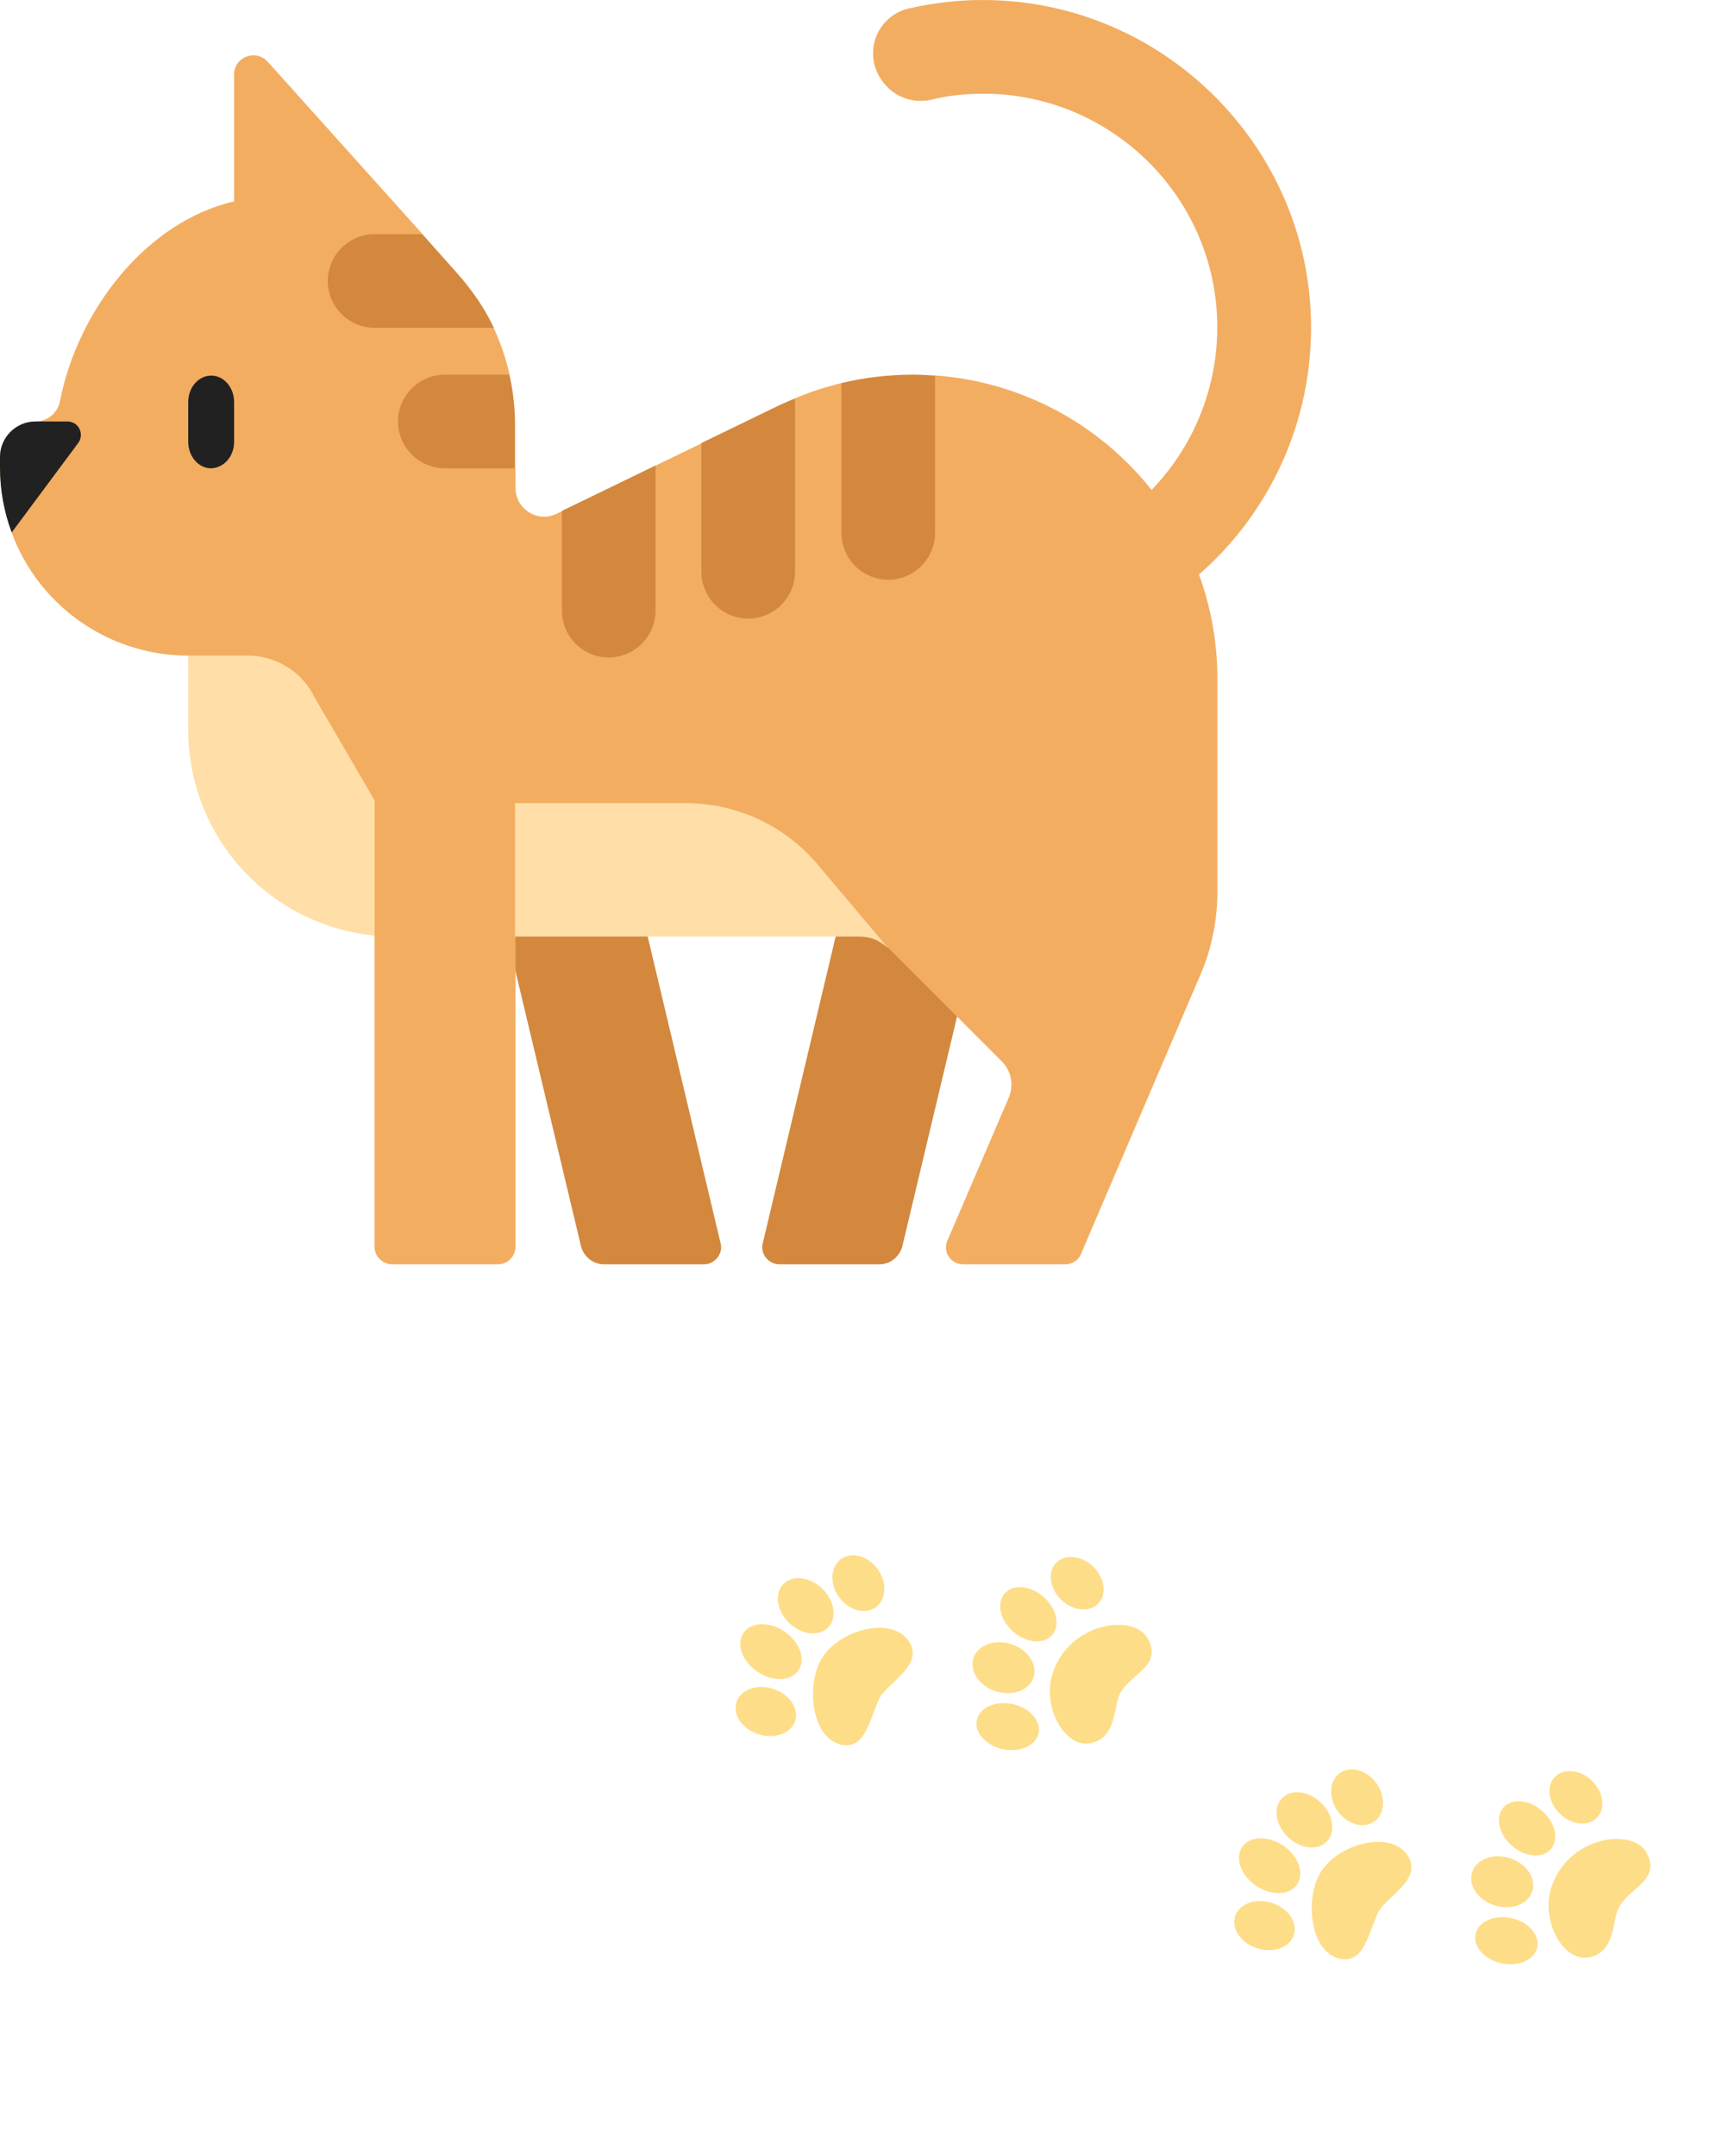 <svg width="177" height="223" viewBox="0 0 177 223" fill="none" xmlns="http://www.w3.org/2000/svg">
<path d="M62.484 130.786H72.802C73.964 130.786 74.836 129.672 74.545 128.606L65.391 90.098H50.859L60.111 128.945C60.402 130.011 61.37 130.786 62.484 130.786ZM90.966 130.786H80.648C79.486 130.786 78.614 129.672 78.905 128.606L88.059 90.098H102.591L93.339 128.945C93.048 130.011 92.08 130.786 90.966 130.786Z" fill="#D3883E"/>
<path d="M94.017 0.876C96.584 0.295 99.297 -0.044 102.058 0.005C120.367 0.198 135.383 15.117 135.625 33.426C135.695 38.343 134.695 43.215 132.693 47.706C130.692 52.197 127.737 56.198 124.034 59.432C125.264 62.804 125.938 66.442 125.938 70.239V92.23C125.938 95.281 125.308 98.333 124.048 101.142L111.842 129.672C111.6 130.35 110.922 130.786 110.195 130.786H99.636C98.328 130.786 97.456 129.43 98.037 128.267L104.334 113.591C104.916 112.283 104.625 110.781 103.608 109.764L91.934 98.091C91.159 97.316 71.111 85.787 69.997 85.787L53.33 96.88V128.945C53.33 129.962 52.506 130.786 51.489 130.786H40.591C39.573 130.786 38.75 129.962 38.75 128.994V96.783L29.188 77.514L19.472 67.817C14.308 67.817 9.355 65.766 5.703 62.114C2.051 58.462 0 53.51 0 48.345V47.28C0 45.245 1.647 43.598 3.681 43.598C4.892 43.598 5.958 42.727 6.2 41.516C8.041 32.07 15.161 22.916 24.219 20.833V7.706C24.219 5.866 26.495 5.042 27.706 6.398L43.739 24.252L42.47 28.999L51.048 33.882C51.785 35.432 52.327 37.045 52.715 38.755L49.586 43.579L53.33 48.495V50.477C53.33 52.656 55.606 54.109 57.592 53.141L58.173 52.86L63.332 54.768L67.759 48.195L72.748 45.773L77.466 47.284L82.189 41.225C83.787 40.547 85.449 40.004 87.144 39.607L91.779 45.352L96.633 38.827C101.001 39.127 105.258 40.337 109.132 42.378C113.005 44.419 116.41 47.247 119.127 50.68C123.185 46.48 125.586 40.954 125.889 35.122C126.616 21.22 115.475 9.692 101.719 9.692C99.878 9.692 98.037 9.886 96.294 10.322C95.319 10.537 94.302 10.448 93.379 10.067C92.457 9.686 91.674 9.031 91.135 8.191C91.121 8.176 91.111 8.166 91.111 8.142C90.685 7.501 90.42 6.766 90.341 6C90.262 5.234 90.37 4.461 90.656 3.746C90.942 3.031 91.397 2.396 91.983 1.897C92.568 1.397 93.266 1.047 94.017 0.876Z" fill="#F3AD61"/>
<path d="M47.275 28.244L43.691 24.223H38.75C36.086 24.223 33.906 26.403 33.906 29.067C33.906 31.731 36.086 33.911 38.75 33.911H51.087C50.118 31.828 48.777 29.939 47.275 28.244ZM87.042 39.627C89.464 39.045 91.934 38.755 94.453 38.755C95.18 38.755 95.955 38.803 96.73 38.852V55.127C96.73 57.791 94.55 59.97 91.886 59.97C89.222 59.97 87.042 57.791 87.042 55.127V39.627ZM80.648 41.903L72.559 45.827V59.147C72.559 61.811 74.739 63.99 77.403 63.99C80.067 63.99 82.247 61.811 82.247 59.147V41.225C81.714 41.419 81.181 41.661 80.648 41.903ZM62.969 68.011C65.633 68.011 67.812 65.831 67.812 63.167V48.151L58.125 52.85V63.167C58.125 65.831 60.305 68.011 62.969 68.011ZM52.7 38.755C53.087 40.45 53.281 42.194 53.281 44.034V48.442H46.016C43.352 48.442 41.172 46.262 41.172 43.598C41.172 40.934 43.352 38.755 46.016 38.755H52.7Z" fill="#D3883E"/>
<path d="M32.574 72.191C31.947 70.88 30.961 69.773 29.731 68.999C28.501 68.225 27.077 67.815 25.623 67.817H19.472V75.519C19.471 80.824 21.444 85.94 25.007 89.871C28.571 93.802 33.47 96.265 38.75 96.783V82.784L32.574 72.191ZM70.912 83.075H53.281V96.88H88.931C90.045 96.88 91.111 97.316 91.886 98.091L84.62 89.469C81.23 85.4 76.192 83.075 70.912 83.075Z" fill="#FFDEA7"/>
<path d="M19.472 41.598C19.472 40.048 20.552 38.852 21.845 38.852C23.182 38.852 24.219 40.101 24.219 41.598V45.696C24.219 47.197 23.182 48.394 21.845 48.442C20.508 48.442 19.472 47.192 19.472 45.696V41.598ZM6.975 43.598C8.137 43.598 8.767 44.906 8.089 45.827L1.211 55.078C0.436 52.995 0 50.719 0 48.345V47.28C0 45.245 1.647 43.598 3.681 43.598H6.975Z" fill="#212121"/>
<g clip-path="url(#clip0_291_1518)">
<path d="M160.424 191.283C161.295 190.291 160.903 188.523 159.548 187.334C158.194 186.144 156.39 185.984 155.519 186.975C154.648 187.967 155.04 189.735 156.395 190.925C157.749 192.114 159.553 192.275 160.424 191.283Z" fill="#FEDD88"/>
<path d="M137.254 190.491C138.202 189.512 137.933 187.715 136.654 186.478C135.375 185.24 133.571 185.03 132.623 186.009C131.676 186.988 131.945 188.784 133.224 190.022C134.502 191.26 136.307 191.47 137.254 190.491Z" fill="#FEDD88"/>
<path d="M142.393 184.472C141.404 183.092 139.704 182.616 138.597 183.409C137.49 184.203 137.394 185.965 138.384 187.346C139.373 188.726 141.072 189.202 142.18 188.408C143.287 187.615 143.382 185.852 142.393 184.472Z" fill="#FEDD88"/>
<path d="M134.188 194.931C134.968 193.786 134.327 191.991 132.757 190.921C131.187 189.852 129.282 189.913 128.502 191.057C127.722 192.202 128.363 193.997 129.933 195.067C131.503 196.137 133.408 196.076 134.188 194.931Z" fill="#FEDD88"/>
<path d="M160.496 195.2C162.236 189.935 168.899 189.008 170.334 191.651C171.87 194.484 168.538 195.252 167.446 197.356C166.775 198.648 167.131 202.128 164.199 202.49C161.642 202.804 159.36 198.635 160.496 195.2ZM136.659 193.603C138.597 190.598 143.97 189.32 145.634 191.952C147.201 194.431 143.394 196.212 142.603 197.758C141.572 199.771 141.181 203.279 138.497 202.588C135.469 201.805 134.959 196.242 136.659 193.603Z" fill="#FEDD88"/>
<path d="M133.849 200.148C134.259 198.847 133.231 197.363 131.552 196.834C129.874 196.304 128.18 196.93 127.77 198.231C127.36 199.531 128.388 201.015 130.067 201.544C131.746 202.074 133.439 201.448 133.849 200.148Z" fill="#FEDD88"/>
<path d="M158.513 195.637C158.939 194.285 157.891 192.75 156.172 192.208C154.453 191.666 152.713 192.322 152.287 193.674C151.861 195.025 152.909 196.56 154.629 197.102C156.348 197.644 158.087 196.988 158.513 195.637Z" fill="#FEDD88"/>
<path d="M159.024 201.438C159.302 200.147 158.099 198.794 156.336 198.415C154.574 198.035 152.92 198.774 152.643 200.064C152.365 201.354 153.568 202.707 155.331 203.087C157.093 203.466 158.747 202.728 159.024 201.438Z" fill="#FEDD88"/>
<path d="M165.205 188.019C166.118 187.073 165.881 185.364 164.677 184.203C163.472 183.041 161.756 182.866 160.844 183.812C159.931 184.758 160.168 186.466 161.372 187.628C162.577 188.79 164.293 188.965 165.205 188.019Z" fill="#FEDD88"/>
</g>
<g clip-path="url(#clip1_291_1518)">
<path d="M108.833 169.138C109.704 168.146 109.312 166.378 107.958 165.188C106.603 163.999 104.799 163.839 103.928 164.83C103.058 165.822 103.45 167.59 104.804 168.779C106.159 169.969 107.962 170.129 108.833 169.138Z" fill="#FEDD88"/>
<path d="M85.664 168.346C86.611 167.367 86.342 165.57 85.063 164.332C83.785 163.095 81.98 162.885 81.033 163.864C80.085 164.842 80.354 166.639 81.633 167.877C82.912 169.114 84.716 169.324 85.664 168.346Z" fill="#FEDD88"/>
<path d="M90.802 162.327C89.813 160.946 88.113 160.471 87.006 161.264C85.899 162.058 85.803 163.82 86.793 165.2C87.782 166.581 89.481 167.056 90.589 166.263C91.696 165.469 91.791 163.707 90.802 162.327Z" fill="#FEDD88"/>
<path d="M82.597 172.786C83.377 171.641 82.736 169.846 81.166 168.776C79.596 167.706 77.691 167.767 76.911 168.912C76.131 170.057 76.772 171.852 78.342 172.922C79.912 173.991 81.817 173.93 82.597 172.786Z" fill="#FEDD88"/>
<path d="M108.905 173.055C110.645 167.789 117.308 166.863 118.743 169.506C120.279 172.339 116.947 173.107 115.855 175.211C115.184 176.503 115.54 179.983 112.609 180.344C110.051 180.659 107.769 176.49 108.905 173.055ZM85.068 171.458C87.007 168.452 92.379 167.175 94.043 169.807C95.611 172.286 91.803 174.067 91.013 175.612C89.981 177.626 89.59 181.134 86.907 180.443C83.878 179.66 83.368 174.097 85.068 171.458Z" fill="#FEDD88"/>
<path d="M82.258 178.002C82.669 176.702 81.64 175.218 79.962 174.689C78.283 174.159 76.589 174.785 76.179 176.085C75.769 177.386 76.797 178.87 78.476 179.399C80.155 179.928 81.848 179.303 82.258 178.002Z" fill="#FEDD88"/>
<path d="M106.922 173.492C107.348 172.14 106.3 170.605 104.581 170.063C102.862 169.521 101.123 170.177 100.696 171.528C100.27 172.88 101.318 174.415 103.038 174.957C104.757 175.499 106.496 174.843 106.922 173.492Z" fill="#FEDD88"/>
<path d="M107.433 179.292C107.711 178.002 106.508 176.649 104.745 176.269C102.983 175.89 101.329 176.628 101.052 177.918C100.774 179.209 101.977 180.562 103.74 180.941C105.502 181.321 107.156 180.582 107.433 179.292Z" fill="#FEDD88"/>
<path d="M113.615 165.874C114.527 164.928 114.29 163.219 113.086 162.057C111.882 160.895 110.165 160.72 109.253 161.666C108.34 162.612 108.577 164.321 109.781 165.483C110.986 166.645 112.702 166.82 113.615 165.874Z" fill="#FEDD88"/>
</g>
<defs>
<clipPath id="clip0_291_1518">
<rect width="41" height="41" fill="white" transform="translate(118.903 192.317) rotate(-42.498)"/>
</clipPath>
<clipPath id="clip1_291_1518">
<rect width="41" height="41" fill="white" transform="translate(67.312 170.171) rotate(-42.498)"/>
</clipPath>
</defs>
</svg>
